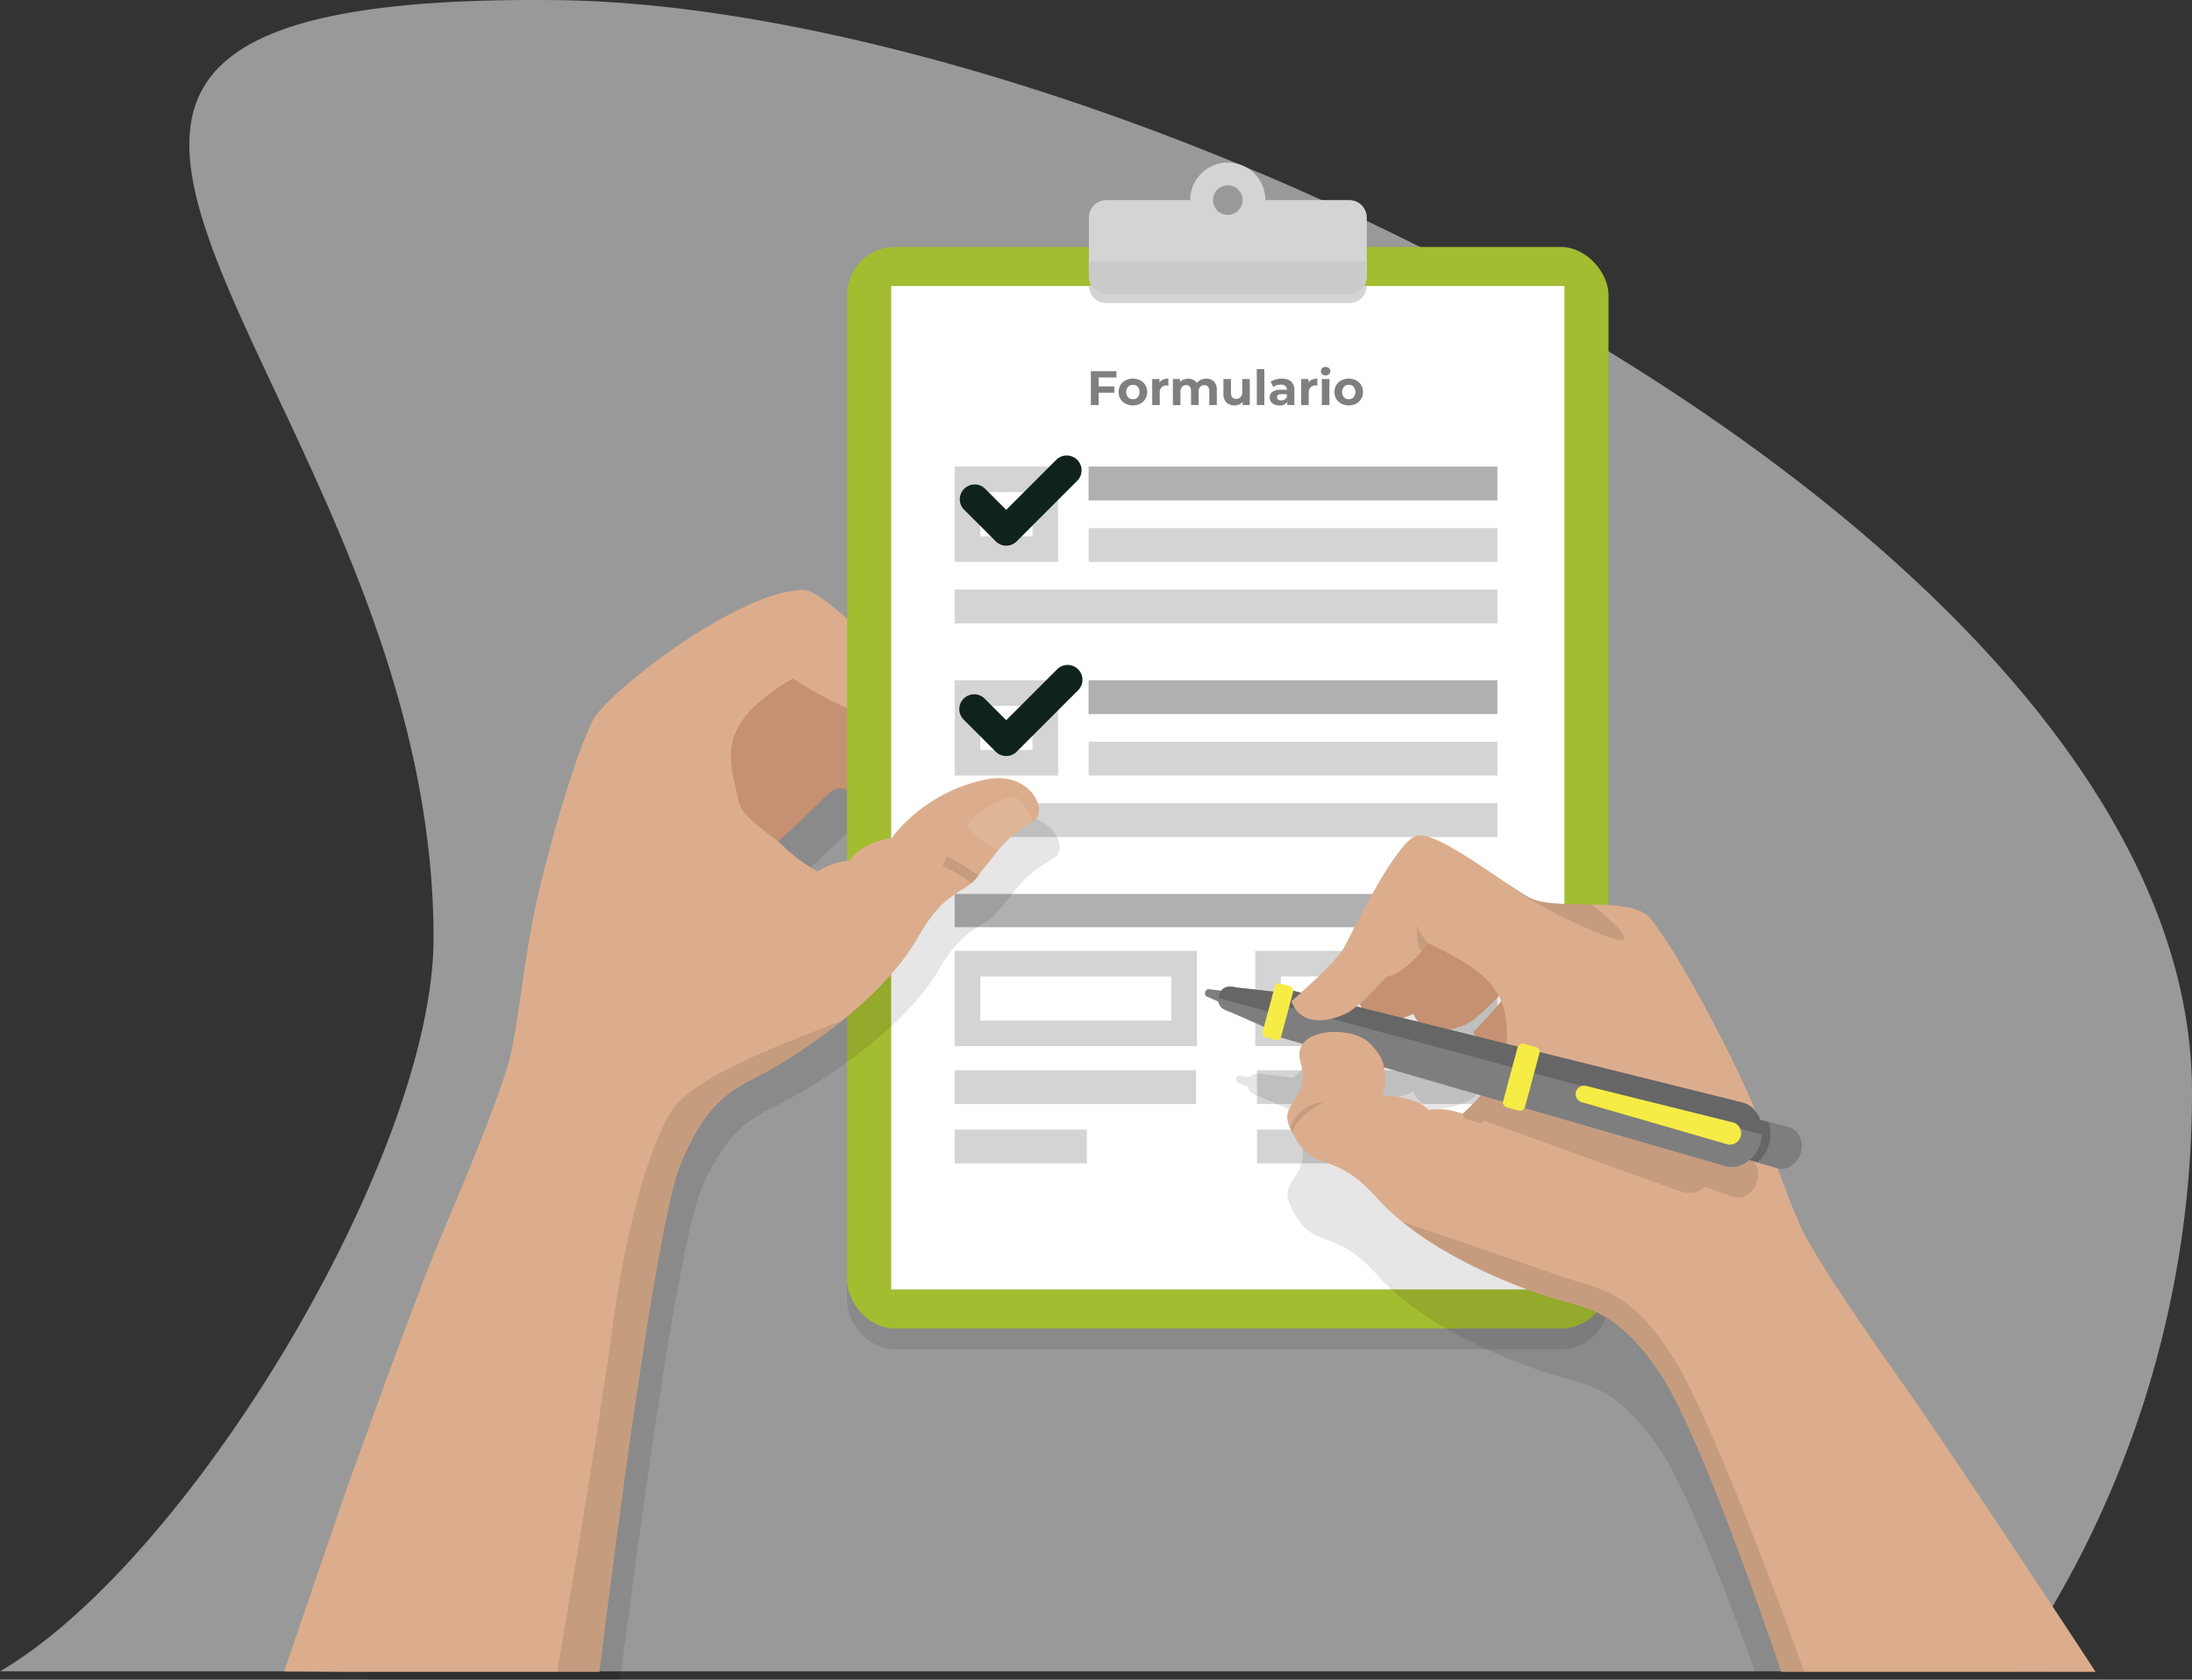 <svg xmlns="http://www.w3.org/2000/svg" xmlns:xlink="http://www.w3.org/1999/xlink" width="428.453" height="328.306" viewBox="0 0 428.453 328.306"><rect x="0" y="0" width="428.453" height="328.306" fill="#333333" stroke="none"/><defs><clipPath id="a"><path d="M1205.992,287.136s8.529-7.295,10.269-10.428,10.269-21.06,14.273-21.93,16.534,9.051,21.756,12.01,20.016-.505,23.845,4.185,10.618,16.527,16.883,29.407,10.1,26.8,13.751,33.244,8.354,13.576,19.145,28.893,37.248,55.7,37.248,55.7h-61.441s-15.491-46.472-24.019-58.829-14.273-12.184-21.409-14.447-24.3-8.906-33.472-19.247-12.559-4.08-17.106-13.823c-2.3-4.919,4.188-5.731,2.1-12.74s9.994-7.3,13.435-3.8c1.593,1.623,4.116,3.986,2.524,10.4,0,0,6.214-.3,9.011,2.654a13.579,13.579,0,0,1,6.626.765s8.877-7.379,8.7-15.385-2.442-11.816-15.329-17.928c0,0-4.635,6.092-8.142,6.44,0,0-4.659,5.1-7,6.683S1208.081,293.037,1205.992,287.136Z" fill="#dcad8d"/></clipPath><clipPath id="b"><path d="M1146.106,243.841a31.355,31.355,0,0,0-17.294,10.179c-.146.173-.289.351-.429.538-.284.369-.423.583-.423.583s-6.138,1.016-8.246,4.5a13.584,13.584,0,0,0-6.315,2.148,32.7,32.7,0,0,1-6.879-5.074c-9.176,12.824-11.266,30.715-5.031,45.221.973-.507,1.963-1.021,2.974-1.6,6.5-3.72,21.869-13.842,28.646-25.889,5.529-9.827,9.632-8.043,12.251-12.744l0,0c2.919-3.083,3.59-5.789,10.045-9.613C1158.888,250.026,1154.768,241.9,1146.106,243.841Z" fill="#dcad8d"/></clipPath></defs><g transform="translate(-953.555 -91.448)"><path d="M1346.646,418.129a198.137,198.137,0,0,0,35.362-113.269c0-109.942-209.631-212.162-319.567-213.386C916.26,89.847,1038.3,164.882,1038.3,274.825c0,42.086-47.3,121.356-84.743,143.3Z" fill="#fff" opacity="0.5"/><path d="M1150.15,251.261a34.6,34.6,0,0,0-6.984,2.306,29.345,29.345,0,0,1-7.157-4.347,17.435,17.435,0,0,0,6.4-4.96,5.193,5.193,0,0,0,4.425-4.607s-9.878-5.147-12.241-7.75-15.867-16.466-19.964-16.466c-12.661,0-38.4,19.4-41.147,24.612s-6.884,17.777-10.285,31.221-4.2,27.378-6.411,34.207-5.3,14.528-12.6,31.2c-4.049,9.234-12.265,30.936-18.791,48.462v34.617h49.372c2.779-21.688,11.155-84.813,15.88-95.886,4.833-11.328,9.614-13.809,14.9-16.471.973-.491,1.963-.987,2.973-1.547q.3-.165.621-.347l.333-.19.33-.189c.175-.1.357-.207.539-.314l.158-.092c.209-.123.425-.251.644-.383l.1-.056c.241-.145.489-.295.741-.449l.03-.019a110.842,110.842,0,0,0,10.165-7.015h0c5.685-4.426,11.486-9.944,14.989-15.962,5.529-9.5,9.632-7.772,12.251-12.315h0c2.92-2.979,3.59-5.594,10.045-9.289C1162.932,257.237,1158.812,249.381,1150.15,251.261Zm-26.392,15.266a13.932,13.932,0,0,0-6.315,2.076,32.74,32.74,0,0,1-6.879-4.9c-.257-.244-.567-.5-.907-.774,4.045-3.264,7.923-7.287,10.1-9.165,4.337-3.747,7.058,5.579,12.418,8.187-.107.144-.167.231-.167.231S1125.866,263.161,1123.758,266.527Z" opacity="0.1"/><path d="M1140.162,246.429c-1.585,0-4.771-2.022-8.2-4.7,4.9-2.114,9.531-8.334,6.82-8.334-3.607,0-15.5-10.461-19.651-15.326s-22.023,5.554-26.5,12.019c0,0-5.511,13.855,0,17.3l0,0c-1.167,4.372-2.151,10.829,1.373,13.032,5.511,3.444,17.221-9.988,21.7-13.992s7.233,6.415,12.949,8.713S1143.769,246.429,1140.162,246.429Z" fill="#c59172"/><path d="M1130.544,223.808c-2.364-2.694-15.867-17.04-19.964-17.04-12.661,0-38.4,20.076-41.147,25.47s-6.884,18.4-10.285,32.311-4.2,28.332-6.411,35.4-5.3,15.035-12.605,32.287c-4.049,9.556-12.265,32.015-18.791,50.153l-12.258,35.757,12.258.067h49.372c2.779-22.445,11.155-87.772,15.879-99.232,4.833-11.722,9.615-14.29,14.9-17.046,3.888-15.1,3.888-22.518,5.031-45.221-2.216-2.169-7.984-5.453-8.6-8.638-1.523-7.863-5.285-14.681,10.558-24,0,0,11.552,7.346,15.053,6.944,0,0,5.631,4,8.253,5.053s10.208,1.962,11-4.248C1142.785,231.828,1132.907,226.5,1130.544,223.808Z" fill="#dcad8d"/><rect width="148.824" height="211.388" rx="9.335" transform="translate(1119.134 143.793)" opacity="0.1"/><rect width="148.824" height="211.388" rx="9.335" transform="translate(1119.134 139.721)" fill="#a3bd31"/><rect width="131.59" height="196.118" transform="translate(1127.75 147.355)" fill="#fff"/><rect width="79.903" height="6.613" transform="translate(1166.337 182.638)" fill="#b0b0b0"/><rect width="79.903" height="6.613" transform="translate(1166.337 194.658)" fill="#d4d4d4"/><rect width="106.078" height="6.613" transform="translate(1140.162 206.677)" fill="#d4d4d4"/><path d="M1166.4,147.355a3.4,3.4,0,0,0,3.4,3.332h47.5a3.4,3.4,0,0,0,3.4-3.332Z" fill="#d4d4d4"/><path d="M1217.294,130.561h-16.406a7.342,7.342,0,1,0-14.685,0H1169.8a3.406,3.406,0,0,0-3.406,3.407v11.505a3.406,3.406,0,0,0,3.406,3.407h47.5a3.406,3.406,0,0,0,3.406-3.407V133.968A3.406,3.406,0,0,0,1217.294,130.561Zm-23.749,2.886a2.886,2.886,0,1,1,2.886-2.886A2.886,2.886,0,0,1,1193.545,133.447Z" fill="#d4d4d4"/><path d="M1166.391,142.431v3.042a3.406,3.406,0,0,0,3.406,3.407h47.5a3.406,3.406,0,0,0,3.406-3.407v-3.042Z" fill="#cacaca"/><g transform="translate(1140.162 182.638)" fill="none" stroke="#d4d4d4" stroke-miterlimit="10" stroke-width="5"><rect width="20.211" height="18.633" stroke="none"/><rect x="2.5" y="2.5" width="15.211" height="13.633" fill="none"/></g><rect width="79.903" height="6.613" transform="translate(1166.337 224.406)" fill="#b0b0b0"/><rect width="79.903" height="6.613" transform="translate(1166.337 236.425)" fill="#d4d4d4"/><rect width="106.078" height="6.613" transform="translate(1140.162 248.445)" fill="#d4d4d4"/><rect width="47.184" height="6.613" transform="translate(1140.162 300.628)" fill="#d4d4d4"/><rect width="25.831" height="6.613" transform="translate(1140.162 312.23)" fill="#d4d4d4"/><rect width="47.184" height="6.613" transform="translate(1199.254 300.628)" fill="#d4d4d4"/><rect width="25.831" height="6.613" transform="translate(1199.254 312.23)" fill="#d4d4d4"/><g transform="translate(1140.162 224.406)" fill="none" stroke="#d4d4d4" stroke-miterlimit="10" stroke-width="5"><rect width="20.211" height="18.633" stroke="none"/><rect x="2.5" y="2.5" width="15.211" height="13.633" fill="none"/></g><rect width="106.078" height="6.503" transform="translate(1140.162 266.173)" fill="#b0b0b0"/><g transform="translate(1140.162 277.294)" fill="none" stroke="#d4d4d4" stroke-miterlimit="10" stroke-width="5"><rect width="47.328" height="18.633" stroke="none"/><rect x="2.5" y="2.5" width="42.328" height="13.633" fill="none"/></g><g transform="translate(1198.912 277.294)" fill="none" stroke="#d4d4d4" stroke-miterlimit="10" stroke-width="5"><rect width="47.328" height="18.633" stroke="none"/><rect x="2.5" y="2.5" width="42.328" height="13.633" fill="none"/></g><path d="M1150.227,198.1a2.886,2.886,0,0,1-2.047-.848l-6.214-6.214a2.9,2.9,0,0,1,4.1-4.1l4.166,4.166,9.867-9.866a2.9,2.9,0,0,1,4.095,4.1l-11.914,11.914A2.887,2.887,0,0,1,1150.227,198.1Z" fill="#0f231a"/><path d="M1150.227,239.215a2.882,2.882,0,0,1-2.047-.848l-6.214-6.214a2.9,2.9,0,1,1,4.1-4.1l4.166,4.166,9.867-9.866a2.9,2.9,0,1,1,4.095,4.1l-11.914,11.914A2.883,2.883,0,0,1,1150.227,239.215Z" fill="#0f231a"/><path d="M1168.308,165.226v1.748h3.062V168.2h-3.062v2.41h-1.531V164h5v1.229Z" fill="#7f7f7f"/><path d="M1173.558,170.353a2.5,2.5,0,0,1-1-.931,2.723,2.723,0,0,1,0-2.7,2.5,2.5,0,0,1,1-.931,3.049,3.049,0,0,1,1.442-.336,3.016,3.016,0,0,1,1.436.336,2.5,2.5,0,0,1,.992.931,2.717,2.717,0,0,1,0,2.7,2.5,2.5,0,0,1-.992.931,3.027,3.027,0,0,1-1.436.335A3.06,3.06,0,0,1,1173.558,170.353Zm2.372-1.257a1.627,1.627,0,0,0,0-2.051,1.226,1.226,0,0,0-.93-.383,1.244,1.244,0,0,0-.936.383,1.609,1.609,0,0,0,0,2.051,1.243,1.243,0,0,0,.936.382A1.225,1.225,0,0,0,1175.93,169.1Z" fill="#7f7f7f"/><path d="M1180.892,165.641a2.647,2.647,0,0,1,1.035-.189v1.361c-.164-.012-.274-.019-.331-.019a1.351,1.351,0,0,0-.992.355,1.43,1.43,0,0,0-.359,1.063v2.4h-1.475v-5.085h1.409v.671A1.636,1.636,0,0,1,1180.892,165.641Z" fill="#7f7f7f"/><path d="M1190.834,166.015a2.291,2.291,0,0,1,.563,1.687v2.911h-1.475v-2.684a1.376,1.376,0,0,0-.25-.9.88.88,0,0,0-.714-.3,1.052,1.052,0,0,0-.822.336,1.45,1.45,0,0,0-.3,1v2.552h-1.475v-2.684q0-1.2-.963-1.2a1.038,1.038,0,0,0-.813.336,1.445,1.445,0,0,0-.3,1v2.552h-1.474v-5.085h1.408v.586a1.859,1.859,0,0,1,.7-.491,2.326,2.326,0,0,1,.9-.171,2.183,2.183,0,0,1,.974.213,1.727,1.727,0,0,1,.7.619,2.084,2.084,0,0,1,.789-.614,2.491,2.491,0,0,1,1.045-.218A2.047,2.047,0,0,1,1190.834,166.015Z" fill="#7f7f7f"/><path d="M1197.842,165.528v5.085h-1.4v-.605a1.96,1.96,0,0,1-.7.505,2.193,2.193,0,0,1-.879.175,2.168,2.168,0,0,1-1.588-.576,2.3,2.3,0,0,1-.585-1.711v-2.873h1.474v2.656q0,1.229,1.03,1.228a1.109,1.109,0,0,0,.851-.345,1.455,1.455,0,0,0,.321-1.025v-2.514Z" fill="#7f7f7f"/><path d="M1199.213,163.6h1.474v7.013h-1.474Z" fill="#7f7f7f"/><path d="M1205.923,166.015a2.152,2.152,0,0,1,.633,1.7v2.9h-1.38v-.634a1.642,1.642,0,0,1-1.55.709,2.411,2.411,0,0,1-1.016-.2,1.518,1.518,0,0,1-.657-.548,1.428,1.428,0,0,1-.226-.794,1.322,1.322,0,0,1,.533-1.115,2.722,2.722,0,0,1,1.65-.407h1.172a.942.942,0,0,0-.293-.742,1.294,1.294,0,0,0-.879-.26,2.569,2.569,0,0,0-.8.128,2.1,2.1,0,0,0-.666.345l-.529-1.03a3.19,3.19,0,0,1,1-.454,4.462,4.462,0,0,1,1.2-.161A2.648,2.648,0,0,1,1205.923,166.015Zm-1.257,3.506a.956.956,0,0,0,.416-.515v-.52h-1.012q-.907,0-.907.6a.529.529,0,0,0,.222.448,1,1,0,0,0,.61.166A1.282,1.282,0,0,0,1204.666,169.521Z" fill="#7f7f7f"/><path d="M1210.01,165.641a2.647,2.647,0,0,1,1.035-.189v1.361c-.164-.012-.274-.019-.331-.019a1.351,1.351,0,0,0-.992.355,1.43,1.43,0,0,0-.359,1.063v2.4h-1.475v-5.085h1.409v.671A1.636,1.636,0,0,1,1210.01,165.641Z" fill="#7f7f7f"/><path d="M1212,164.583a.8.8,0,0,1,0-1.172.936.936,0,0,1,.661-.236.956.956,0,0,1,.662.227.727.727,0,0,1,.255.567.8.8,0,0,1-.255.609.924.924,0,0,1-.662.241A.936.936,0,0,1,1212,164.583Zm-.076.945h1.474v5.085h-1.474Z" fill="#7f7f7f"/><path d="M1215.747,170.353a2.5,2.5,0,0,1-1-.931,2.723,2.723,0,0,1,0-2.7,2.5,2.5,0,0,1,1-.931,3.25,3.25,0,0,1,2.878,0,2.508,2.508,0,0,1,.992.931,2.723,2.723,0,0,1,0,2.7,2.508,2.508,0,0,1-.992.931,3.258,3.258,0,0,1-2.878,0Zm2.372-1.257a1.627,1.627,0,0,0,0-2.051,1.23,1.23,0,0,0-.931-.383,1.246,1.246,0,0,0-.936.383,1.613,1.613,0,0,0,0,2.051,1.245,1.245,0,0,0,.936.382A1.229,1.229,0,0,0,1218.119,169.1Z" fill="#7f7f7f"/><path d="M1150.15,251.261a34.6,34.6,0,0,0-6.984,2.306,17.956,17.956,0,0,1-3.891-2.042c-1.17,1.009-2.366,1.987-3.6,2.918a31.348,31.348,0,0,1-7.263,4.415,12.792,12.792,0,0,0,3.756,3.09c-.107.144-.167.231-.167.231s-6.138.982-8.246,4.348a15.24,15.24,0,0,0-4.834,1.23v17.681h.231v13.608c.991-.716,2-1.461,3.009-2.25h0c5.685-4.426,11.486-9.944,14.989-15.962,5.529-9.5,9.632-7.772,12.251-12.315h0c2.92-2.979,3.59-5.594,10.045-9.289C1162.932,257.237,1158.812,249.381,1150.15,251.261Z" opacity="0.1"/><path d="M1227.629,345.278h0c.031.025.063.049.093.074q.445.36.9.712c.118.091.237.18.356.27.22.168.44.334.663.5l.409.3q.318.231.641.458.207.147.417.293c.223.154.447.306.672.458.131.089.262.178.394.265.267.178.537.353.807.527.089.058.178.117.268.174q.532.34,1.073.671c.113.07.228.138.342.208.252.153.5.3.758.454.143.085.286.168.429.252l.681.393.449.254q.341.192.682.379l.435.239c.249.135.5.268.746.4.12.064.24.129.36.192q.546.287,1.091.565l.228.115q.44.222.876.438l.4.2c.232.113.464.226.695.336l.435.207.665.312.426.2c.23.106.458.209.685.312l.379.171q.443.2.879.387l.165.073q.515.223,1.019.436l.33.138c.229.1.456.191.681.283l.375.153c.208.084.413.168.617.249l.375.149c.2.081.4.159.6.237l.345.134c.227.088.449.172.67.256l.238.09q.447.168.876.326l.186.067.651.235.3.107.505.177.3.1c.16.056.318.109.473.162l.279.094.482.159.209.069.65.209c7.136,2.252,12.88,2.078,21.409,14.378,5.413,7.807,13.63,29.29,18.911,43.945H1353.5c-8.675-13.072-21.024-31.558-27.585-40.826-10.791-15.245-15.49-22.348-19.145-28.758-2.235-3.92-4.537-10.626-7.419-18.176.036-.1.071-.209.1-.317a3.471,3.471,0,0,0-1.914-4.322c-1.363-3.392-2.853-6.869-4.518-10.274-6.265-12.819-13.054-24.6-16.883-29.268-2.38-2.9-9-2.669-14.917-2.783l-.1,0c-.534-.011-1.059-.025-1.577-.045-.06,0-.122,0-.182-.006-.225-.009-.447-.02-.668-.031l-.183-.009c-.234-.013-.463-.029-.691-.045-.046,0-.094-.005-.139-.009-.22-.016-.435-.036-.65-.056l-.154-.014c-.187-.019-.367-.041-.548-.063-.075-.009-.153-.016-.228-.026-.184-.024-.362-.052-.54-.08-.066-.011-.135-.019-.2-.03-.164-.028-.321-.06-.479-.092-.074-.015-.152-.027-.225-.043-.155-.033-.3-.072-.452-.11-.069-.018-.142-.033-.21-.051-.135-.037-.263-.08-.392-.121-.074-.024-.153-.045-.225-.07-.108-.038-.208-.081-.311-.122-.086-.034-.176-.065-.259-.1q-.272-.12-.516-.258t-.506-.293l-.229-.139c-.105-.062-.207-.123-.315-.19l-.3-.185-.286-.179c-.119-.075-.242-.155-.364-.233l-.247-.158-.4-.261-.247-.161-.456-.3-.211-.14c-.173-.114-.349-.232-.527-.351l-.167-.111-.692-.465c-5.927-3.985-13.8-9.439-16.814-8.786-4,.866-12.531,18.71-14.272,21.828-1.234,2.211-5.877,6.5-8.476,8.812a.877.877,0,0,0-.306.271c-.479.423-.871.764-1.131.989l-5.641-.632a4.111,4.111,0,0,0-1.492-.134,1.839,1.839,0,0,0-.817.3,1.7,1.7,0,0,0-.333.3c-.016.019-.027.046-.042.066l-1.833-.206c-.462-.114-.869-.07-1.015.471s.184.783.641.915l1.689.737c.13.977.971,1.493,2.052,1.8l5.917,2.584-.207.766a.829.829,0,0,0,.5,1.056l1.773.474a.78.78,0,0,0,.857-.435l.236.068a3.875,3.875,0,0,0-.817,4.1c2.089,6.977-4.4,7.785-2.1,12.681,4.547,9.7,7.935,3.465,17.106,13.758a41.415,41.415,0,0,0,4.808,4.546Zm-9.53-41.431c.375-.285.791-.636,1.224-1.019a5.727,5.727,0,0,0,.965,1.561Zm23.181,2.329a43.87,43.87,0,0,0,5.269-4.827c.171.329.323.664.461,1.005-2.491,2.961-5.421,5.94-5.421,5.94a6.779,6.779,0,0,0,.657,1.533l-7.116-1.762A12.411,12.411,0,0,0,1241.28,306.176Zm-11.47-1.361a5.177,5.177,0,0,0,2.048,2.439l-5.337-1.322A13.4,13.4,0,0,0,1229.81,304.815Zm-6.037,16.052a11.943,11.943,0,0,0,.167-6.268l19.414,5.59a33.625,33.625,0,0,1-3.777,3.939l-.013.011-.112.1h0l-.042.035-.013,0q-.282-.125-.572-.228c-.067-.024-.135-.043-.2-.065-.131-.044-.262-.087-.393-.125-.079-.022-.157-.04-.235-.06-.123-.032-.245-.064-.368-.091-.078-.017-.155-.031-.233-.047-.123-.024-.247-.049-.369-.069l-.215-.033c-.129-.019-.256-.037-.383-.052l-.18-.019c-.139-.015-.276-.028-.41-.038l-.128-.009c-.152-.01-.3-.018-.445-.023l-.07,0q-.249-.008-.48-.009h0a14.4,14.4,0,0,0-1.929.115C1229.987,320.564,1223.773,320.867,1223.773,320.867Z" opacity="0.1"/><path d="M1245.917,276.239v-4.462h-13.651c-1.528,2.483-2.4,4.21-2.835,5-1.741,3.133-10.269,10.427-10.269,10.427,2.088,5.9,9.312,3.41,11.651,1.825s7-6.683,7-6.683C1238.035,282.322,1248.5,275.1,1245.917,276.239Z" fill="#c59172"/><path d="M1256.383,278.183v-6.406h-12.415c-2.316,3.534-3.526,5.962-4.071,6.942-1.74,3.133-10.269,10.427-10.269,10.427,2.089,5.9,9.312,3.41,11.652,1.826s7-6.683,7-6.683C1248.5,284.267,1258.965,277.042,1256.383,278.183Z" fill="#c59172"/><path d="M1264,282.136V271.777h-8.095a86.685,86.685,0,0,0-5.715,10.895c-1.458,3.133-8.6,10.427-8.6,10.427,1.749,5.9,7.8,3.41,9.76,1.825s5.862-6.682,5.862-6.682C1257.4,288.219,1266.164,280.995,1264,282.136Z" fill="#c59172"/><path d="M1205.992,287.136s8.529-7.295,10.269-10.428,10.269-21.06,14.273-21.93,16.534,9.051,21.756,12.01,20.016-.505,23.845,4.185,10.618,16.527,16.883,29.407,10.1,26.8,13.751,33.244,8.354,13.576,19.145,28.893,37.248,55.7,37.248,55.7h-61.441s-15.491-46.472-24.019-58.829-14.273-12.184-21.409-14.447-24.3-8.906-33.472-19.247-12.559-4.08-17.106-13.823c-2.3-4.919,4.188-5.731,2.1-12.74s9.994-7.3,13.435-3.8c1.593,1.623,4.116,3.986,2.524,10.4,0,0,6.214-.3,9.011,2.654a13.579,13.579,0,0,1,6.626.765s8.877-7.379,8.7-15.385-2.442-11.816-15.329-17.928c0,0-4.635,6.092-8.142,6.44,0,0-4.659,5.1-7,6.683S1208.081,293.037,1205.992,287.136Z" fill="#dcad8d"/><g clip-path="url(#a)"><path d="M1294.9,317.513l-5.412-1.72c-.02-.074-.043-.146-.066-.219s-.048-.138-.073-.207c-.035-.1-.07-.2-.11-.293-.03-.073-.065-.143-.1-.215-.041-.088-.079-.177-.124-.262-.078-.147-.161-.289-.251-.427-.039-.062-.084-.119-.126-.178-.059-.084-.118-.168-.181-.248-.047-.059-.1-.114-.147-.171-.065-.075-.131-.149-.2-.219-.052-.053-.106-.1-.16-.155-.073-.068-.148-.134-.226-.2-.055-.046-.112-.091-.169-.134-.084-.062-.17-.121-.257-.178-.057-.037-.113-.075-.172-.11-.1-.059-.2-.111-.307-.163-.052-.026-.1-.054-.155-.077a4.483,4.483,0,0,0-.493-.191l-38.918-12.37a.97.97,0,0,0-.6-1.017l-2.4-.813a.989.989,0,0,0-1.139.515l-43.14-13.713a.871.871,0,0,0-.524-.937l-1.941-.658a.933.933,0,0,0-1.121.676l-.285.841-7.1-1.262a3.156,3.156,0,0,0-2.584.022,1.891,1.891,0,0,0-.444.387l-2.028-.36c-.506-.161-.962-.14-1.164.455s.149.889.648,1.068l1.829.946c.075,1.1.975,1.74,2.157,2.166l6.406,3.313-.286.842a.933.933,0,0,0,.48,1.218l1.941.657a.878.878,0,0,0,.995-.422l42.583,15.327a.987.987,0,0,0,.591,1.1l2.4.813a.969.969,0,0,0,1.091-.444l38.424,13.83a5.144,5.144,0,0,0,4.848-.878l1.531.551h0l3.812,1.372c1.844.664,3.964-.591,4.708-2.787S1296.765,318.107,1294.9,317.513Z" opacity="0.1"/></g><g opacity="0.1"><path d="M1259.091,341.05c-4.171-1.426-18.01-6.287-31.462-10.793,9.475,7.74,22.641,12.771,28.664,14.68,7.136,2.263,12.88,2.089,21.409,14.447s24.019,58.829,24.019,58.829h4.506s-17.2-48.271-25.727-61.591S1266.227,343.489,1259.091,341.05Z"/></g><path d="M1292.763,317.376l8.227,2.38c1.882.544,3.918-.844,4.52-3.082s-.463-4.461-2.365-4.934l-8.31-2.068Z" fill="#7e7e7e"/><path d="M1292.763,317.376l8.227,2.38c1.882.544,3.918-.844,4.52-3.082s-.463-4.461-2.365-4.934l-8.31-2.068Z" fill="#7e7e7e"/><path d="M1292.763,317.376l8.227,2.38c1.882.544,3.918-.844,4.52-3.082s-.463-4.461-2.365-4.934l-8.31-2.068Z" fill="#7e7e7e"/><path d="M1299.347,315.016a7.146,7.146,0,0,0-.133-4.254l-4.379-1.089-2.072,7.7,4.335,1.254A7.147,7.147,0,0,0,1299.347,315.016Z" fill="#666"/><path d="M1189.83,286.395l2.408,1.056.623-2.316-2.613-.294c-.515-.128-.97-.078-1.133.528S1189.32,286.247,1189.83,286.395Z" fill="#7e7e7e"/><path d="M1194.006,289.245l7.4,3.247,1.915-7.119-8.03-.9c-1.584-.394-2.981-.241-3.483,1.624S1192.438,288.791,1194.006,289.245Z" fill="#7e7e7e"/><path d="M1202.244,289.378l1.077-4.005-8.03-.9c-1.584-.394-2.981-.241-3.483,1.624a3.275,3.275,0,0,0-.079.456Z" fill="#666"/><path d="M1202.733,293.9l88.019,25.464c2.917.843,6.071-1.307,7-4.776s-.717-6.911-3.663-7.644l-88.918-22.124Z" fill="#7e7e7e"/><path d="M1297.992,313.2c.229-2.957-1.347-5.625-3.9-6.26l-88.918-22.124-.858,3.19Z" fill="#666"/><path d="M1261.593,304.862a1.646,1.646,0,0,0,1.131,2.008l28.671,8.294a2.233,2.233,0,0,0,1.146-4.264l-28.962-7.207a1.646,1.646,0,0,0-1.986,1.169Z" fill="#f7ec45"/><path d="M1251.357,295.449l2.447.659a1.039,1.039,0,0,1,.62,1.32l-2.762,10.27a1.039,1.039,0,0,1-1.2.831l-2.447-.659a1.038,1.038,0,0,1-.62-1.32l2.762-10.27A1.039,1.039,0,0,1,1251.357,295.449Z" fill="#f7ec45"/><path d="M1203.764,283.672l1.979.532a.932.932,0,0,1,.556,1.184l-2.309,8.584a.931.931,0,0,1-1.075.746l-1.979-.533a.932.932,0,0,1-.556-1.184l2.309-8.583A.932.932,0,0,1,1203.764,283.672Z" fill="#f7ec45"/><path d="M1225.325,305.757c-.93-.052-1.552-.025-1.552-.025,1.592-6.414-.931-8.777-2.524-10.4-3.441-3.506-15.523-3.215-13.435,3.8s-4.4,7.821-2.1,12.74c4.547,9.743,7.935,3.481,17.106,13.823.778.877,1.621,1.723,2.5,2.546Z" fill="#dcad8d"/><path d="M1225.325,260.333c-3.81,5.8-7.915,14.308-9.064,16.375-1.74,3.133-10.269,10.428-10.269,10.428,2.089,5.9,9.312,3.41,11.652,1.825s7-6.683,7-6.683a3.828,3.828,0,0,0,.683-.142Z" fill="#dcad8d"/><path d="M1247.347,263.605h0c.16.108,5.623,4.836,18.329,10.145s-.96-5.519-.96-5.519h0c-4.824-.09-9.819.034-12.426-1.443C1251.006,266.06,1249.279,264.911,1247.347,263.605Z" opacity="0.1"/><path d="M1232.784,275.838a7.887,7.887,0,0,1-2.18-3.655s-.4,3.836.816,5.283Z" opacity="0.1"/><path d="M1205.715,311.867s1.915-5.022,6.44-4.919c0,0-5.5,2.828-5.971,5.875Z" opacity="0.1"/><path d="M1146.106,243.841a31.355,31.355,0,0,0-17.294,10.179c-.146.173-.289.351-.429.538-.284.369-.423.583-.423.583s-6.138,1.016-8.246,4.5a13.584,13.584,0,0,0-6.315,2.148,32.7,32.7,0,0,1-6.879-5.074c-9.176,12.824-11.266,30.715-5.031,45.221.973-.507,1.963-1.021,2.974-1.6,6.5-3.72,21.869-13.842,28.646-25.889,5.529-9.827,9.632-8.043,12.251-12.744l0,0c2.919-3.083,3.59-5.789,10.045-9.613C1158.888,250.026,1154.768,241.9,1146.106,243.841Z" fill="#dcad8d"/><g clip-path="url(#b)"><path d="M1150.912,247.3c-4.408,1.29-9.049,4.922-8.112,5.968s5.289,5.073,6.435,3.872,7.291-3.7,5.689-6.494S1152.182,246.933,1150.912,247.3Z" fill="#fff" opacity="0.1"/><path d="M1138.214,259.778a27.115,27.115,0,0,1,7.559,5.074" fill="none" stroke="#000" stroke-miterlimit="10" stroke-width="2" opacity="0.1"/></g><path d="M1073.232,351.108c-2.96,21.643-8.536,53.89-10.791,67.105h8.272c2.779-22.445,11.155-87.772,15.879-99.232,4.833-11.722,9.615-14.29,14.9-17.046.973-.507,1.963-1.021,2.974-1.6a109.513,109.513,0,0,0,13.657-9.37c-15.783,5.963-26.624,10.632-32.03,15.982C1082.923,310.081,1076.906,324.245,1073.232,351.108Z" opacity="0.1"/></g></svg>